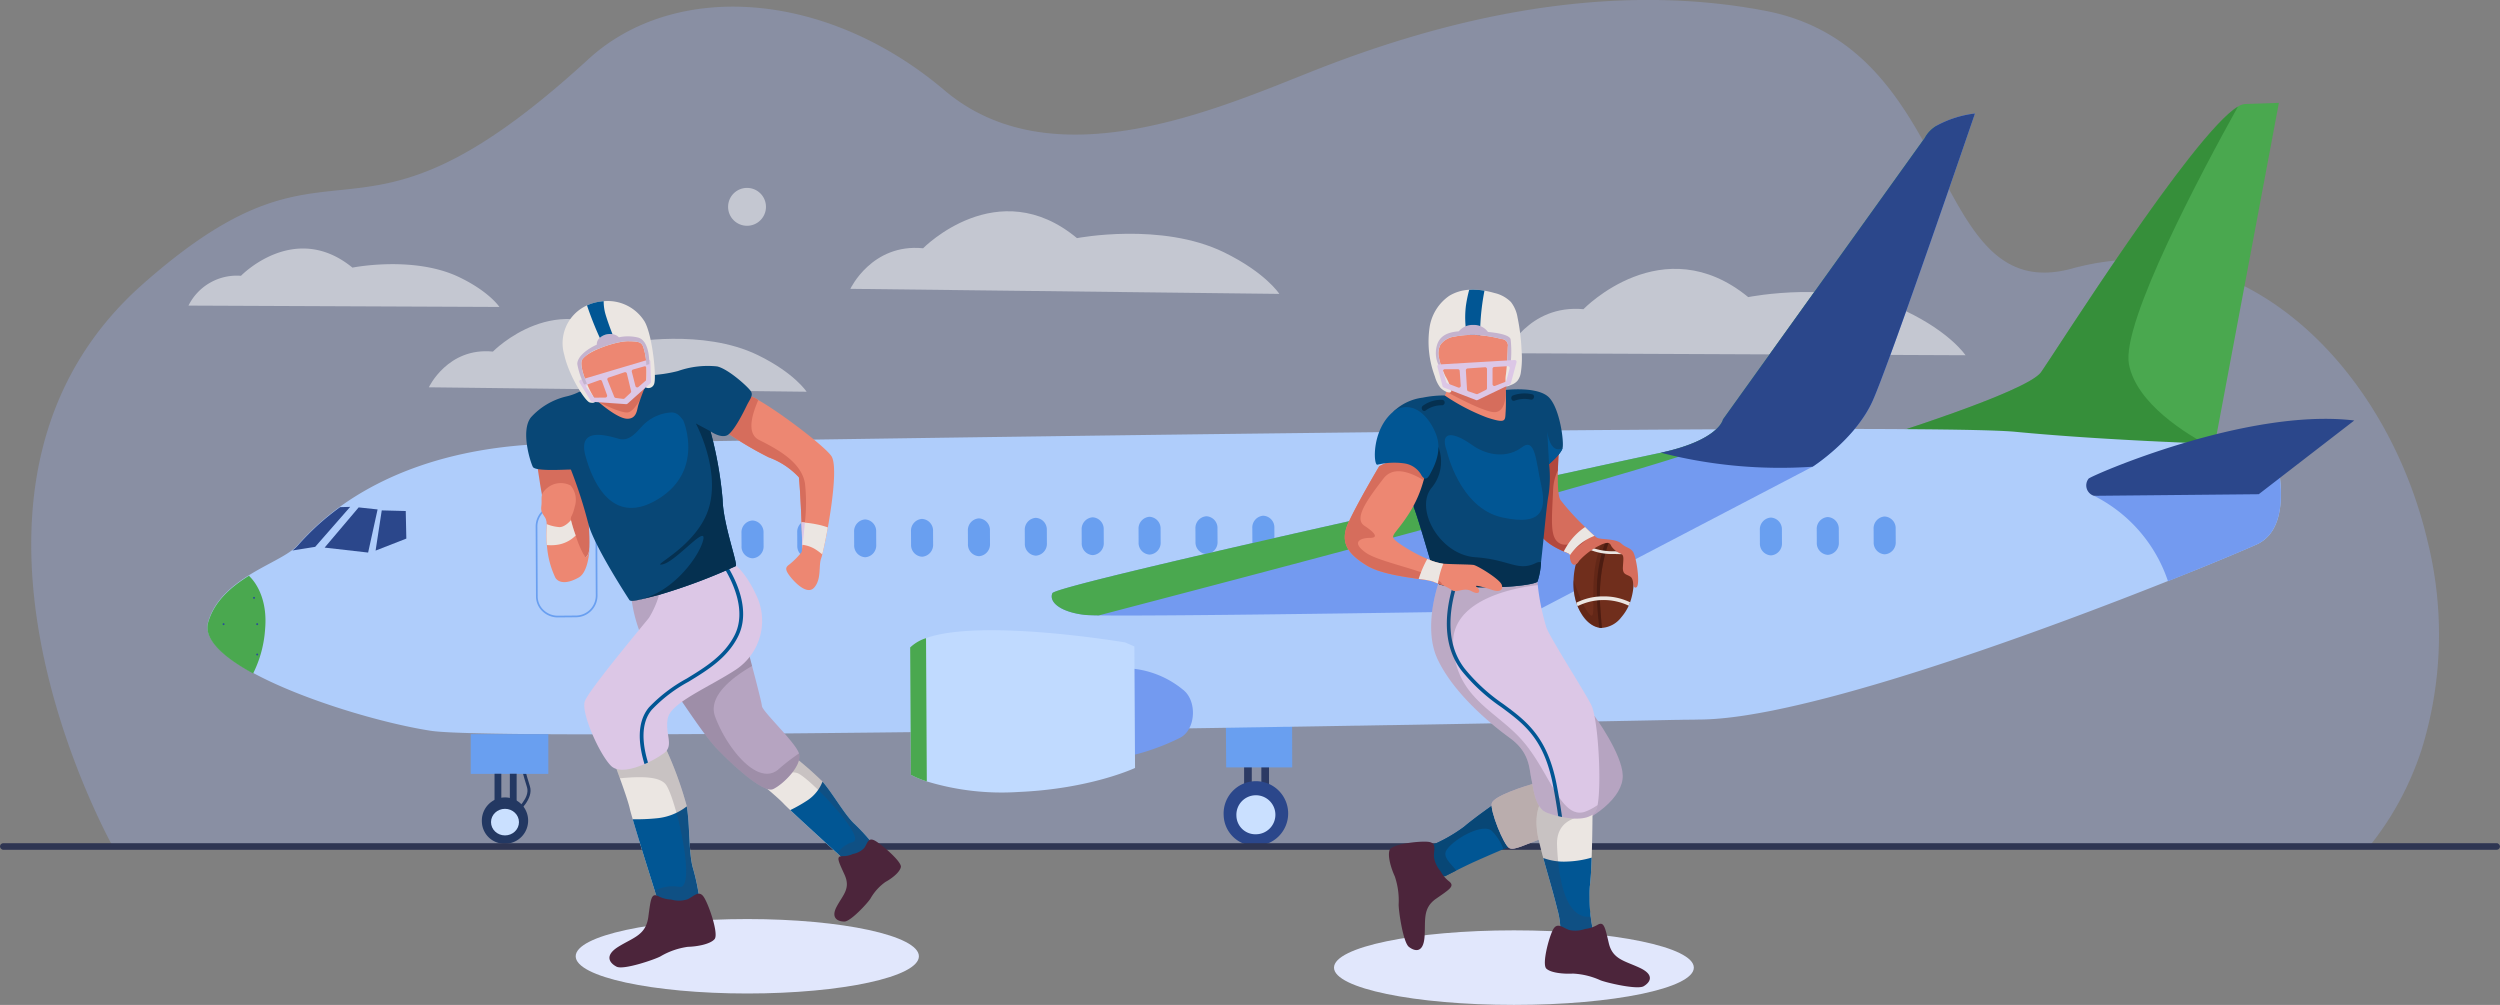 <svg xmlns="http://www.w3.org/2000/svg" width="341.981" height="137.465" viewBox="0 0 341.981 137.465"><rect x="0" y="0" width="341.981" height="137.465" fill="#808080" stroke="none"/><defs><style>.a{fill:#9db0f4;opacity:0.3;}.b{fill:#2c3a64;}.c{fill:#233862;}.d{fill:#699ff0;}.e{fill:#4aa84f;}.f{fill:#227626;}.f,.j{opacity:0.5;}.g{fill:#afcdfb;}.h{fill:#739af0;}.i{fill:#2b478b;}.j{fill:#fff;}.k{fill:#cae0ff;}.l{fill:#2e3552;}.m{fill:#2a4e96;}.n{fill:#c0daff;}.o{fill:#e1e7fc;}.p{fill:#015694;}.q{fill:#084776;}.r{fill:#b6a4c1;}.s{fill:#baadad;}.t{fill:#4c253b;}.u{fill:#ebe6e2;}.v{fill:#433a49;opacity:0.21;}.w{fill:#dcc7e6;}.x{fill:#702e1c;}.y,.z{fill:#4c1c11;}.y{opacity:0.35;}.aa{fill:#d66d5c;}.ab{fill:#b2483d;}.ac{fill:#ed8772;}.ad{fill:#053050;}.ae{fill:#c4b3ce;}</style></defs><g transform="translate(-789.019 -500.509)"><g transform="translate(677.942 35.266)"><path class="a" d="M475.629,567.9q-.648,1.96-1.484,3.857c-.111.251-.223.5-.341.751a40.781,40.781,0,0,1-5.382,8.62c-.022.029-308.316.184-308.316.184s-.093.056-.223-.184c-2.469-4.527-26.256-50.217,4.06-77.021,27.414-24.24,27.592-.167,60.943-30.76,11.731-10.761,32.45-9.536,48.715,4.243,14.747,12.494,37.085,2.646,50.344-2.608,16.092-6.376,38.807-12.7,61.959-8.257,26.757,5.129,22.248,40.66,41.965,35.246,21.447-5.89,39.758,10.522,46.931,31.464q.2.592.394,1.19.531,1.66.969,3.353.16.62.307,1.244A53.04,53.04,0,0,1,475.629,567.9Z" transform="translate(-33.332 0)"/><rect class="b" width="1.049" height="5.772" transform="translate(281.261 569.856)"/><rect class="b" width="1.049" height="5.772" transform="translate(283.621 569.856)"/><g transform="translate(181.615 569.482)"><path class="c" d="M732.2,1389.616l-.269-.324c.02-.017,2.012-1.7,1.545-3.151-.513-1.6-.93-3.322-.935-3.339l.409-.1c0,.017.418,1.727.926,3.308C734.427,1387.736,732.288,1389.54,732.2,1389.616Z" transform="translate(-731.927 -1382.704)"/></g><path class="d" d="M1596.1,1344.837h-9.034l-.039-5.489,9.058-.191Z" transform="translate(-1308.256 -774.623)"/><path class="e" d="M2425.864,589.082l-8.84,47.1-.422-.011-45.723-1.163s20.517-6.359,22.451-9.079c1.823-2.564,20.871-32.729,26.94-36.34a2.147,2.147,0,0,1,.964-.352Z" transform="translate(-2003.053 -109.768)"/><path class="f" d="M2416.6,640.106l-45.723-1.163s20.517-6.359,22.451-9.079c1.823-2.564,20.871-32.729,26.94-36.339-4.846,8.713-16.012,29.608-14.912,35.266C2406.407,634.181,2413.229,638.347,2416.6,640.106Z" transform="translate(-2003.053 -113.706)"/><path class="g" d="M642.766,996.924c-.054.06-.111.119-.169.176a4.88,4.88,0,0,1-.364.328h0v0c-.063.051-.129.1-.2.151s-.136.1-.207.144h0c-.07.045-.142.089-.217.133s-.151.085-.229.126h0c-.076.04-.157.078-.237.114h0l-.07.031h0l-.075.034s0,0,0,0v0l-.079.034h0l-.084.037h0l-.088.038h0v0l-.092.04h0v0l-.1.042-.1.044h0v0l-.106.045c-.037.016-.073.031-.11.048l-.232.1h0l-.12.051h0l-.126.053-.091.04c-.331.142-.7.3-1.105.472l-.229.1c-1.06.449-2.35.985-3.831,1.592l-.466.191-.793.324-.176.07-.249.1-.252.1-.255.1-.258.1-.261.106-.264.106-.265.107s0,0,0,0l-.268.107c-.065.026-.129.051-.193.079-.026.009-.051.019-.078.031h0l-.273.109q-.69.277-1.41.563l-.84.334-.736.29-.56.221c-.73.286-1.481.581-2.247.878l-.465.182-.806.311-.739.286-.828.318c-9.2,3.53-20.382,7.57-30.8,10.725l-1.094.328-.544.161c-.363.108-.724.214-1.085.318q-1.621.473-3.206.909c-.352.1-.7.192-1.05.286l-.522.141c-.346.092-.692.183-1.035.273s-.683.177-1.023.262-.676.17-1.012.254-.668.164-1,.243l-.985.233c-.327.075-.651.149-.972.221l-.479.107q-.956.211-1.882.4c-.154.032-.306.063-.46.092-.3.06-.607.119-.907.174q-.9.169-1.761.311-.646.108-1.271.2-.418.061-.822.114-.609.081-1.195.145-.781.086-1.514.141c-.245.019-.487.034-.723.047-.119.007-.236.013-.353.018-.233.01-.462.019-.686.023l-.251.006h-.062c-.054,0-.108,0-.164,0l-.671.015-.192,0-.242,0-.381.009-.208,0-.213,0-.438.009-.457.01-.236,0-.6.012c-.094,0-.189,0-.286.006l-.622.013-.271.006-.8.016-2.417.048-.318.006-.648.013-1,.02-.413.007-.976.019-.358.007-.688.013-.754.015-.4.007-.38.007-.607.012-3.666.07c-.183,0-.368.006-.554.01l-.853.016-2.026.038-.16,0-1.806.034h-.086l-11.688.213c-.21,0-.419.006-.63.01l-2.539.045-1.614.028h-.089l-1.86.032c-.076,0-.154,0-.232,0q-1.647.027-3.331.057l-.863.015-.262,0-2.97.05-1.307.022q-.433.007-.869.015l-1.771.029-2.668.044c-.081,0-.161,0-.24,0-.368,0-.736.012-1.105.018H507.1l-3.311.053H503.7l-2.306.038-1.486.023-.925.016-3.873.06h-.034l-6.479.1-.891.013h-.063l-2.857.042-.883.012-2.461.037-5.008.069-3.162.044q-.994.011-1.985.026l-4.719.062-.224,0-2.949.037-4.179.05-1.667.021-.506.006-3.345.038-.49.006-2.274.024c-3.2.034-6.347.066-9.419.094l-1.108.01-.674.006-.9.007-1.783.015c-11.455.094-21.676.129-29.576.084q-1.207-.006-2.341-.016c-1.875-.016-3.6-.038-5.142-.066-4.382-.076-7.374-.2-8.574-.386-6.481-.991-17.437-4.176-24.324-7.917-4.153-2.257-6.825-4.717-6.142-7.019.871-2.93,3.184-4.87,5.606-6.367,2.1-1.3,4.28-2.266,5.672-3.259.081-.059.16-.114.234-.173a5.009,5.009,0,0,0,.666-.6c.031-.035.062-.066.1-.108a36.688,36.688,0,0,1,2.653-2.7,35.222,35.222,0,0,1,3.091-2.511l.019-.013c5.342-3.855,14.474-8.269,29-8.611,0,0,28.439-.473,63.933-.959h0l10.8-.147h0l3.671-.048h0l5.556-.072h0q4.653-.06,9.357-.117.941-.011,1.885-.023,1.88-.022,3.763-.045l7.539-.088,3.754-.042c17.386-.194,34.383-.35,48.887-.425h0l1.7-.009c6.325-.029,12.145-.042,17.28-.037,2.457,0,4.757.013,6.88.025,7.686.048,13.055.163,15.165.365,5.481.525,11.59.921,17.16,1.209.459.025.915.048,1.365.07l.069,0q1.036.053,2.037.1l.062,0q1.159.055,2.262.1c1.074.045,2.106.088,3.081.126l1.233.047c4.8.179,8,.251,8,.251s.026.082.073.236c0,.013.007.026.012.041l.04.136c.028.1.06.217.1.349.045.174.1.377.151.6,0,0,0,0,0,0q.02.083.039.172h0c.044.188.089.39.135.605.032.151.063.308.094.469.016.089.034.179.05.271s.037.2.053.3c.025.147.048.3.072.449.009.062.018.123.026.186.015.108.029.218.044.328.007.057.015.114.021.171.013.111.026.223.038.336.006.057.012.114.018.173.01.114.021.23.029.346C644.61,992.338,644.371,995.158,642.766,996.924Z" transform="translate(-221.389 -458.371)"/><path class="h" d="M2654.474,1028.075c-1.491.678-5.963,2.572-12.112,5.017a20.236,20.236,0,0,0-10.119-11.681l24.926-5.228C2657.888,1019.265,2658.9,1026.066,2654.474,1028.075Z" transform="translate(-2234.722 -488.344)"/><g transform="translate(187.293 535.79)"><path class="d" d="M1620.381,1091.338h0a1.6,1.6,0,0,1-1.517-1.677l-.009-1.791a1.621,1.621,0,0,1,1.5-1.705h0a1.6,1.6,0,0,1,1.517,1.677l.009,1.79A1.621,1.621,0,0,1,1620.381,1091.338Z" transform="translate(-1523.764 -1086.166)"/><path class="d" d="M1551.891,1091.978h0a1.6,1.6,0,0,1-1.517-1.677l-.009-1.791a1.62,1.62,0,0,1,1.5-1.705h0a1.6,1.6,0,0,1,1.517,1.677l.009,1.791A1.621,1.621,0,0,1,1551.891,1091.978Z" transform="translate(-1463.056 -1086.732)"/><path class="d" d="M1483.4,1092.615h0a1.6,1.6,0,0,1-1.517-1.677l-.009-1.791a1.621,1.621,0,0,1,1.5-1.705h0a1.6,1.6,0,0,1,1.517,1.677l.009,1.791A1.621,1.621,0,0,1,1483.4,1092.615Z" transform="translate(-1402.347 -1087.297)"/><path class="d" d="M1414.911,1093.254h0a1.6,1.6,0,0,1-1.517-1.677l-.009-1.791a1.621,1.621,0,0,1,1.5-1.705h0a1.6,1.6,0,0,1,1.517,1.677l.009,1.791A1.62,1.62,0,0,1,1414.911,1093.254Z" transform="translate(-1341.639 -1087.864)"/><path class="d" d="M1346.421,1093.892h0a1.6,1.6,0,0,1-1.517-1.677l-.009-1.791a1.621,1.621,0,0,1,1.5-1.705h0a1.6,1.6,0,0,1,1.517,1.677l.009,1.791A1.621,1.621,0,0,1,1346.421,1093.892Z" transform="translate(-1280.93 -1088.429)"/><path class="d" d="M1277.93,1094.531h0a1.6,1.6,0,0,1-1.517-1.677l-.009-1.791a1.621,1.621,0,0,1,1.5-1.705h0a1.6,1.6,0,0,1,1.517,1.677l.009,1.791A1.621,1.621,0,0,1,1277.93,1094.531Z" transform="translate(-1220.221 -1088.995)"/><path class="d" d="M1209.44,1095.169h0a1.6,1.6,0,0,1-1.517-1.677l-.009-1.791a1.62,1.62,0,0,1,1.5-1.705h0a1.6,1.6,0,0,1,1.517,1.677l.009,1.791A1.621,1.621,0,0,1,1209.44,1095.169Z" transform="translate(-1159.512 -1089.561)"/><path class="d" d="M1140.949,1095.808h0a1.6,1.6,0,0,1-1.517-1.677l-.009-1.791a1.621,1.621,0,0,1,1.5-1.705h0a1.6,1.6,0,0,1,1.517,1.677l.009,1.791A1.621,1.621,0,0,1,1140.949,1095.808Z" transform="translate(-1098.803 -1090.128)"/><path class="d" d="M1072.459,1096.447h0a1.6,1.6,0,0,1-1.517-1.677l-.009-1.791a1.621,1.621,0,0,1,1.5-1.705h0a1.6,1.6,0,0,1,1.517,1.677l.009,1.791A1.621,1.621,0,0,1,1072.459,1096.447Z" transform="translate(-1038.095 -1090.693)"/><path class="d" d="M1005.336,1097.073h0a1.6,1.6,0,0,1-1.517-1.677l-.009-1.791a1.621,1.621,0,0,1,1.5-1.705h0a1.6,1.6,0,0,1,1.517,1.677l.009,1.791A1.621,1.621,0,0,1,1005.336,1097.073Z" transform="translate(-978.598 -1091.248)"/><path class="d" d="M936.845,1097.711h0a1.6,1.6,0,0,1-1.517-1.677l-.009-1.791a1.62,1.62,0,0,1,1.5-1.705h0a1.6,1.6,0,0,1,1.517,1.677l.009,1.791A1.621,1.621,0,0,1,936.845,1097.711Z" transform="translate(-917.888 -1091.815)"/><path class="d" d="M868.355,1098.35h0a1.6,1.6,0,0,1-1.517-1.677l-.009-1.791a1.621,1.621,0,0,1,1.5-1.705h0a1.6,1.6,0,0,1,1.517,1.677l.009,1.791A1.621,1.621,0,0,1,868.355,1098.35Z" transform="translate(-857.18 -1092.381)"/><path class="d" d="M783.431,1098.35h0a1.6,1.6,0,0,1-1.517-1.677l-.009-1.791a1.621,1.621,0,0,1,1.5-1.705h0a1.6,1.6,0,0,1,1.517,1.677l.009,1.791A1.621,1.621,0,0,1,783.431,1098.35Z" transform="translate(-781.905 -1092.381)"/></g><g transform="translate(351.81 535.898)"><path class="d" d="M2368.427,1092.289h0a1.6,1.6,0,0,1-1.517-1.677l-.009-1.791a1.621,1.621,0,0,1,1.5-1.705h0a1.6,1.6,0,0,1,1.517,1.677l.009,1.791A1.62,1.62,0,0,1,2368.427,1092.289Z" transform="translate(-2351.338 -1087.117)"/><path class="d" d="M2299.937,1092.928h0a1.6,1.6,0,0,1-1.517-1.677l-.009-1.79a1.621,1.621,0,0,1,1.5-1.705h0a1.6,1.6,0,0,1,1.517,1.677l.009,1.791A1.621,1.621,0,0,1,2299.937,1092.928Z" transform="translate(-2290.629 -1087.683)"/><path class="d" d="M2231.447,1093.567h0a1.6,1.6,0,0,1-1.517-1.677l-.009-1.791a1.621,1.621,0,0,1,1.5-1.705h0a1.6,1.6,0,0,1,1.517,1.677l.009,1.791A1.62,1.62,0,0,1,2231.447,1093.567Z" transform="translate(-2229.921 -1088.249)"/></g><g transform="translate(184.351 534.279)"><path class="d" d="M759.048,1088.291a3.024,3.024,0,0,1-2.14-.87,2.806,2.806,0,0,1-.851-1.993l-.046-9.623a2.967,2.967,0,0,1,2.99-2.916l2.406-.022a3.012,3.012,0,0,1,2.169.87,2.805,2.805,0,0,1,.851,1.993l.046,9.623a2.967,2.967,0,0,1-2.99,2.916l-2.406.022Zm2.389-15.188h-.027l-2.406.022a2.731,2.731,0,0,0-2.757,2.679l.046,9.623a2.57,2.57,0,0,0,.78,1.826,2.794,2.794,0,0,0,2,.8l2.406-.022a2.731,2.731,0,0,0,2.757-2.679l-.046-9.624a2.57,2.57,0,0,0-.78-1.826A2.79,2.79,0,0,0,761.437,1073.1Z" transform="translate(-756.012 -1072.867)"/></g><path class="i" d="M471.007,1075.508l-4.786,5.468-3.121.5a5.086,5.086,0,0,0,.665-.6c.032-.035.062-.067.1-.108a36.841,36.841,0,0,1,2.653-2.7,35.445,35.445,0,0,1,3.093-2.51l.018-.013Z" transform="translate(-312.028 -540.929)"/><path class="i" d="M506.6,1076.132l-4.658,5.5,5.952.679,1.294-5.9Z" transform="translate(-346.46 -541.481)"/><path class="i" d="M564.139,1079.75l-.841,5.5,4.205-1.644-.081-3.771Z" transform="translate(-400.842 -544.689)"/><rect class="d" width="10.614" height="5.432" transform="translate(175.469 565.671)"/><rect class="c" width="0.93" height="5.146" transform="translate(178.725 571.086)"/><path class="j" d="M1924.074,800.482s3.094-6.711,10.617-6.024c0,0,10.832-11.227,22.542-1.654,0,0,12.354-2.486,21.55,1.912,6.131,2.932,8.172,6.04,8.172,6.04Z" transform="translate(-1607.013 -286.919)"/><rect class="c" width="0.93" height="5.146" transform="translate(180.819 571.086)"/><path class="c" d="M691.245,1431.106a3.167,3.167,0,1,1,3.163,3.01A3.09,3.09,0,0,1,691.245,1431.106Z" transform="translate(-514.252 -853.457)"/><ellipse class="k" cx="1.912" cy="1.819" rx="1.912" ry="1.819" transform="translate(178.244 575.884)"/><g transform="translate(278.466 572.629)"><path class="i" d="M1584.374,1414.557a4.415,4.415,0,1,1,4.407,4.152A4.285,4.285,0,0,1,1584.374,1414.557Z" transform="translate(-1584.374 -1410.406)"/><path class="k" d="M1599.723,1428.024a2.668,2.668,0,1,1,2.664,2.509A2.59,2.59,0,0,1,1599.723,1428.024Z" transform="translate(-1597.979 -1423.798)"/></g><path class="h" d="M1448.98,1279.274c2.181-1.1,2.4-5.106.36-6.619a12.9,12.9,0,0,0-7.672-2.9c-5.976.138-2.41,11.99-.417,12.051C1442.424,1281.844,1446.076,1280.744,1448.98,1279.274Z" transform="translate(-1176.487 -713.105)"/><path class="i" d="M2623.213,977.694c.208-.345,21.6-9.74,36.338-7.956l-13.065,10.086-22.536.219A1.489,1.489,0,0,1,2623.213,977.694Z" transform="translate(-2226.43 -446.976)"/><g transform="translate(254.944 480.767)"><path class="h" d="M1503.632,601.875s-11.656,34.09-14,39.319-8.189,8.985-8.189,8.985l-.035.017-37.651,19.667s-49.232.823-59.978.67h0c-.974-.015-1.633-.039-1.908-.069-3.3-.379-4.953-1.733-4.444-2.971s74.771-17.44,83-19.164c.078-.017.156-.034.235-.049,8-1.73,8.494-4.557,8.494-4.557l27.594-38.492a4.268,4.268,0,0,1,1.651-1.7A14.593,14.593,0,0,1,1503.632,601.875Z" transform="translate(-1377.339 -601.875)"/><path class="e" d="M1498.4,616.479c-7.371,10.922-27.769,41.051-29.778,43.161-2.16,2.271-68.535,19.561-84.84,23.838h0c-.974-.015-1.633-.039-1.908-.069-3.3-.379-4.953-1.733-4.444-2.971s74.771-17.44,83-19.164,8.728-4.606,8.728-4.606l27.594-38.492A4.268,4.268,0,0,1,1498.4,616.479Z" transform="translate(-1377.339 -614.82)"/><path class="i" d="M2153.7,601.875s-11.656,34.09-14,39.319-8.189,8.985-8.189,8.985l-.035.017a65.463,65.463,0,0,1-20.749-1.917c8-1.73,8.493-4.557,8.493-4.557l27.594-38.492a4.267,4.267,0,0,1,1.651-1.7A14.594,14.594,0,0,1,2153.7,601.875Z" transform="translate(-2027.405 -601.875)"/></g><path class="j" d="M338.01,772.261a7.379,7.379,0,0,1,7.182-4.075s7.327-7.594,15.248-1.119c0,0,8.357-1.681,14.577,1.293,4.147,1.983,5.528,4.086,5.528,4.086Z" transform="translate(-201.151 -265.215)"/><circle class="j" cx="2.591" cy="2.591" r="2.591" transform="translate(210.674 490.946)"/><path class="j" d="M1134.918,730.205s2.934-6.241,9.95-5.548c0,0,10.186-10.4,21.049-1.387,0,0,11.547-2.234,20.1,1.934,5.7,2.779,7.584,5.694,7.584,5.694Z" transform="translate(-907.517 -225.452)"/><path class="j" d="M627.417,858.646s2.584-5.5,8.761-4.885c0,0,8.969-9.159,18.533-1.221,0,0,10.167-1.967,17.7,1.7,5.02,2.447,6.678,5.013,6.678,5.013Z" transform="translate(-457.676 -340.424)"/><path class="e" d="M368.732,1165.583a15.931,15.931,0,0,1-1.64,6.079c-4.153-2.258-6.825-4.717-6.142-7.019.871-2.93,3.184-4.87,5.606-6.367l.051.123S369.172,1160.6,368.732,1165.583Z" transform="translate(-221.389 -614.294)"/><rect class="l" width="341.981" height="0.907" rx="0.454" transform="translate(111.076 580.582)"/><circle class="m" cx="0.135" cy="0.135" r="0.135" transform="translate(145.692 546.891)"/><path class="m" d="M419.56,1215.667a.135.135,0,1,1,.135.135A.135.135,0,0,1,419.56,1215.667Z" transform="translate(-273.435 -665.044)"/><path class="m" d="M419.56,1252.213a.135.135,0,1,1,.135.135A.135.135,0,0,1,419.56,1252.213Z" transform="translate(-273.435 -697.437)"/><path class="m" d="M379.086,1215.667a.135.135,0,1,1,.135.135A.135.135,0,0,1,379.086,1215.667Z" transform="translate(-237.56 -665.044)"/><path class="n" d="M1237.62,1226.219l.091,16.624s-6.081,2.87-15.979,3.287a35.165,35.165,0,0,1-12.5-1.446,12.978,12.978,0,0,1-2.178-.9l-.1-17.427a5.686,5.686,0,0,1,2.166-1.272c7.594-2.742,27.229.586,27.229.586Z" transform="translate(-971.369 -672.549)"/><path class="e" d="M1209.12,1233.535l.107,19.6a12.978,12.978,0,0,1-2.178-.9l-.1-17.427A5.689,5.689,0,0,1,1209.12,1233.535Z" transform="translate(-971.369 -681.001)"/></g><g transform="translate(763.735 445.854)"><path class="o" d="M24.611,0C38.2,0,49.223,2.284,49.223,5.1S38.2,10.2,24.611,10.2,0,7.917,0,5.1,11.019,0,24.611,0Z" transform="translate(207.765 181.919)"/><g transform="translate(209.236 94.278)"><path class="p" d="M247.143,251.927l-.99.422c-1.277.548-3.443,1.483-4.408,1.935-.623.292-1.387.664-2.046,1-.839.417-1.508.764-1.508.764s-.88.216-1.538-1.573a6.4,6.4,0,0,1-.568-2.544,21.485,21.485,0,0,0,4.655-2.608c1.628-1.382,4.363-3.267,4.363-3.267Z" transform="translate(-224.449 -175.821)"/><path class="q" d="M247.143,251.927l-.99.422a7.058,7.058,0,0,0-1.619-2.528c-1.307-1.005-5.072,1.091-6.122,2.6-.669.96.487,1.819,1.286,2.86-.839.417-1.508.764-1.508.764s-.88.216-1.538-1.573a6.4,6.4,0,0,1-.568-2.544,21.485,21.485,0,0,0,4.655-2.608c1.628-1.382,4.363-3.267,4.363-3.267Z" transform="translate(-224.449 -175.821)"/><path class="r" d="M268.419,220.266s3.81,5.209,3.873,8.162-3.789,6-8.711,7.745-6.053,2.559-6.807,2.182-2.7-5.215-2.388-6.158,4.144-2.247,6.409-2.842S268.419,220.266,268.419,220.266Z" transform="translate(-234.265 -161.967)"/><path class="s" d="M265.077,240.159c-.482.206-.985.4-1.5.583-4.921,1.745-6.052,2.559-6.805,2.182s-2.7-5.213-2.388-6.158,4.142-2.247,6.409-2.84c1.2-.317,3.267-2.845,4.951-5.157C264.911,232.413,264.218,237.113,265.077,240.159Z" transform="translate(-234.266 -166.536)"/><path class="t" d="M231.086,261.532a3.938,3.938,0,0,1-.928-1.978c-.031-.977.441-1.949-.8-2.076s-4.939.313-5.256,1.1.177,2.5.7,3.623a10.274,10.274,0,0,1,.528,3.837c-.011.867.606,5.186,1.4,5.81s1.985.9,2.144-1.385-.3-3.9,1.594-5.213,2.565-1.718,1.758-2.365A4.235,4.235,0,0,1,231.086,261.532Z" transform="translate(-217.958 -181.948)"/><path class="u" d="M275.554,264.312c0,.141-5.072,2.136-5.072,2.136a10.567,10.567,0,0,0,0-5.861c-.653-2.644-1.307-4.735-1.925-7.022-.216-.795-.422-1.614-.628-2.488-.794-3.393.251-5.027.251-5.027H275.3s0,.653-.01,1.659c-.01,1.488-.04,3.75-.116,5.8-.05,1.589-.136,3.051-.251,3.936a16.38,16.38,0,0,0,.116,4.147A23.631,23.631,0,0,0,275.554,264.312Z" transform="translate(-241.4 -175.821)"/><path class="p" d="M276.629,272.973c0,.141-5.072,2.136-5.072,2.136a10.567,10.567,0,0,0,0-5.861c-.653-2.644-1.307-4.735-1.925-7.022a8.088,8.088,0,0,0,3.227.487,13.41,13.41,0,0,0,3.393-.543c-.05,1.589-.136,3.051-.251,3.936A22.026,22.026,0,0,0,276.629,272.973Z" transform="translate(-242.475 -184.481)"/><path class="v" d="M275.554,264.312c0,.141-5.072,2.136-5.072,2.136a10.567,10.567,0,0,0,0-5.861c-.653-2.644-1.307-4.735-1.925-7.022-.216-.795-.422-1.614-.628-2.488-.794-3.393.251-5.027.251-5.027H275.3s0,.653-.01,1.659c-2.427.081-4.981.869-4.85,4.122.226,5.509,1.463,10.108,4.6,9.761A23.631,23.631,0,0,0,275.554,264.312Z" transform="translate(-241.4 -175.821)"/><path class="w" d="M259.253,210.5c-.03.161-.065.307-.1.427-.5,1.624-2.84,1.594-4.76,1.211q-.271-.053-.528-.121a11.736,11.736,0,0,1-1.538-.467c-1.634-.623-1.82-3.2-2.136-4.644s-.186-3.584-2.95-5.594-7.67-6.1-9.867-10.741.377-11.189.377-11.189h13.194s.045.407.125,1.035a31.43,31.43,0,0,0,1.2,5.856c.754,1.8,5.087,8.5,6.107,10.515C259.338,198.689,259.816,207.591,259.253,210.5Z" transform="translate(-224.667 -140)"/><path class="p" d="M256.884,212.135q-.271-.053-.528-.121c-.176-1.246-.407-2.633-.7-4.172-1.222-6.4-3.941-8.409-7.087-10.736a25.188,25.188,0,0,1-5.383-4.936c-3.136-4.017-2.076-9.38-.864-12.792h.528c-1.2,3.292-2.317,8.575.729,12.48a24.778,24.778,0,0,0,5.288,4.841c3.1,2.292,6.027,4.453,7.288,11.053C256.467,209.376,256.7,210.833,256.884,212.135Z" transform="translate(-227.159 -140)"/><path class="t" d="M275.6,282.434a3.942,3.942,0,0,1-2.18.14c-.92-.329-1.652-1.123-2.226-.012s-1.515,4.711-.895,5.3,2.387.748,3.626.678a10.276,10.276,0,0,1,3.764.912c.8.327,5.049,1.333,5.921.818s1.561-1.52-.5-2.5-3.741-1.145-4.269-3.39-.661-3.016-1.558-2.5A4.236,4.236,0,0,1,275.6,282.434Z" transform="translate(-242.722 -194.984)"/><path class="v" d="M259.253,210.5c-.03.161-.065.307-.1.427-.5,1.624-2.84,1.594-4.76,1.211q-.271-.053-.528-.121a11.736,11.736,0,0,1-1.538-.467c-1.634-.623-1.82-3.2-2.136-4.644s-.186-3.584-2.95-5.594-7.67-6.1-9.867-10.741.377-11.189.377-11.189h13.194s.045.407.125,1.035c-2.216.236-11.923,1.634-11.576,8.2.392,7.414,6.067,9,9.691,13.32s5.162,10.762,8.494,9.424A7.593,7.593,0,0,0,259.253,210.5Z" transform="translate(-224.667 -140)"/><g transform="translate(31.288 34.478)"><path class="x" d="M286.306,177.081c-.06.156-.125.311-.191.462a6.557,6.557,0,0,1-1.006,1.573,3.671,3.671,0,0,1-2.659,1.463c-.975,0-1.98-.593-2.87-2.051a6.31,6.31,0,0,1-.462-.92c-.06-.155-.121-.317-.171-.472a9,9,0,0,1-.377-3.121,10.2,10.2,0,0,1,.3-2.116,7.108,7.108,0,0,1,1.659-2.136,3.268,3.268,0,0,1,.331-.251,3.852,3.852,0,0,1,1.448-.658c.055-.01.105-.02.161-.025a2.74,2.74,0,0,1,.93,0,3.587,3.587,0,0,1,2.161,1.286,3.54,3.54,0,0,1,.286.372,5.027,5.027,0,0,1,.859,2.222A9.242,9.242,0,0,1,286.306,177.081Z" transform="translate(-278.56 -168.788)"/><path class="y" d="M282.219,177.689c.07,1.131.151,2.086.231,2.89a2.094,2.094,0,0,1-.352-.03,3.752,3.752,0,0,1-2.519-2.021,8.037,8.037,0,0,1-1.01-4.514c.895,2.674,1.659,4.217,2.307,4.805.88.8-.126-3.936.925-8a12.908,12.908,0,0,1,.663-2,3.016,3.016,0,0,1,.473-.04,2.683,2.683,0,0,1,.457.04A22.67,22.67,0,0,0,282.219,177.689Z" transform="translate(-278.559 -168.787)"/><path class="z" d="M285.932,177.689c.07,1.131.151,2.086.231,2.89a2.094,2.094,0,0,1-.352-.03,38,38,0,0,1-.342-5.036,18.955,18.955,0,0,1,1.181-6.725,2.684,2.684,0,0,1,.457.04A22.67,22.67,0,0,0,285.932,177.689Z" transform="translate(-282.271 -168.787)"/><path class="u" d="M283.133,184.95a8.091,8.091,0,0,0-3.735.869c.05.156.111.317.171.472a7.992,7.992,0,0,1,7-.065c.065-.151.13-.306.191-.462A8.134,8.134,0,0,0,283.133,184.95Z" transform="translate(-279.01 -177.471)"/><path class="u" d="M288.127,171.326c-.136.005-.276.005-.422.005-.412,0-.85-.01-1.322-.025a7.857,7.857,0,0,1-3.574-.7,3.262,3.262,0,0,1,.331-.251,8.175,8.175,0,0,0,3.252.578c.518.02,1,.025,1.448.025A3.544,3.544,0,0,1,288.127,171.326Z" transform="translate(-280.842 -169.627)"/></g><path class="aa" d="M280.894,160.031c-.583.271-.251-1.066-.794-1.443s-1.091-.251-1.046-1.3.206-1.633-.251-1.84a2.9,2.9,0,0,1-1.3-1.005c-.206-.422-.332-.674-1.211-.337a9.411,9.411,0,0,0-3.227,2.3c-.377.674-.92.754-1.171,0a2.064,2.064,0,0,1-.08-.774.208.208,0,0,0-.081-.141,1.138,1.138,0,0,0-.3-.171c-.111-.05-.272-.116-.472-.2-1-.427-2.9-1.342-3.634-2.986-.879-1.965-.628-10.636,2.936-11.264.06-.01-.055,1.493-.1,3.147-.045,1.669-.01,3.489.347,4.056a32.314,32.314,0,0,0,3.373,3.7c.518.513.98.945,1.292,1.211a2.689,2.689,0,0,0,.362.276c.5.251,2.513.086,3.267.754s1.086.5,1.589,1.091S281.482,159.759,280.894,160.031Z" transform="translate(-241.005 -119.31)"/><path class="ab" d="M274.017,153.516c-.618.689-1.749,1.282-2.287,1.975a1.138,1.138,0,0,0-.3-.171c-.669-.3-3.227-1.217-4.107-3.187s-.628-10.636,2.936-11.264c.06-.01-.055,1.493-.1,3.147a7.027,7.027,0,0,0-.658,2.885c-.211,4.353-.422,6.489,1.005,7.163S274.847,152.6,274.017,153.516Z" transform="translate(-241.005 -119.31)"/><path class="ac" d="M245.492,120.421c-1.875-.061-7.469-5.263-6.544-6.479a1.052,1.052,0,0,0,.211-.538,2.079,2.079,0,0,0-.091-.915,8.365,8.365,0,0,0-1.337-2.418c-1.3-8.61,9.173-6.137,10.113-4.549.8,1.367-.186,6.022-.483,7.323v.005c-.04.181-.07.292-.075.327a.016.016,0,0,0-.005.01,26.165,26.165,0,0,1,1.046,3.312A2.858,2.858,0,0,1,245.492,120.421Z" transform="translate(-225.276 -99.465)"/><path class="q" d="M248.489,131.792v.005c-.211.794-1.844,2.176-1.844,2.176a.224.224,0,0,0,.005.04,15.987,15.987,0,0,1-.086,4.232c-.256,1.2-.653,6.047-1.02,9.153a9.892,9.892,0,0,1-.488,2.659c-.462.417-4.443.965-9.47.714s-3.9-.045-4.6-1.845-2.513-8.836-3.478-10.555a14.439,14.439,0,0,1-.9-3.353c-.673-3.489-1.236-8.249-1.236-8.249a7.061,7.061,0,0,1,3.981-1.885,14.679,14.679,0,0,1,3.016-.3,27.639,27.639,0,0,0,5.78,3.016c2.679.88,2.468.422,2.553-.795s0-2.975,0-2.975,4.524-.543,5.991,1.091S248.7,130.983,248.489,131.792Z" transform="translate(-218.694 -110.112)"/><path class="ad" d="M246.98,156.6a9.892,9.892,0,0,1-.488,2.659c-.462.417-4.443.965-9.47.714s-3.9-.045-4.6-1.845-2.513-8.836-3.478-10.555a14.441,14.441,0,0,1-.9-3.353,8.42,8.42,0,0,1,4.906-3.348,5.633,5.633,0,0,1-1,5.62c-2.252,2.92,1.217,9.088,6.017,9.419s5.836,2.051,8.4.749A1.013,1.013,0,0,1,246.98,156.6Z" transform="translate(-220.129 -119.311)"/><path class="aa" d="M248.967,123.115a.016.016,0,0,0-.005.01s.252,3.312-1.789,3.016c-1.267-.181-4.2-1.623-6.333-2.8a2.079,2.079,0,0,0-.091-.915A15.29,15.29,0,0,0,244.73,124a10.2,10.2,0,0,0,3.76-1.2c.417-.242.538-.161.553-.02v.005A.907.907,0,0,1,248.967,123.115Z" transform="translate(-226.957 -109.401)"/><path class="ac" d="M231.145,162.187c-.91-.3-2.725-.855-2.136-.4s.4,1.186-.708.568-2.031.347-2.75-.181a5.97,5.97,0,0,0-1.236-.643c-.206-.081-.412-.156-.618-.236-.251-.09-.5-.186-.729-.281a12.5,12.5,0,0,0-1.91-.337c-2.1-.3-5.318-.754-7.067-1.819-2.528-1.543-3.8-3.111-2.568-5.83s4.237-7.771,4.237-7.771,4.85-2.694,6.353.538a10.291,10.291,0,0,1-.277,1.367,16.322,16.322,0,0,1-2.055,4.639c-2.036,3.162-2.82,2.855-1.378,3.946a21.1,21.1,0,0,0,3.936,2.186,8.084,8.084,0,0,0,2.116.649c.025,0,.05.005.075.005,1.322.09,3.644.09,4.141.171.513.081,3.619,1.955,3.855,2.734S232.054,162.484,231.145,162.187Z" transform="translate(-210.944 -121.1)"/><path class="aa" d="M224.314,161.529c-.458-.181-.93-.342-1.347-.518-.83-.347-6.444-.613-8.978-2.156s-3.8-3.111-2.568-5.83,4.237-7.771,4.237-7.771,4.85-2.694,6.353.538a10.291,10.291,0,0,1-.277,1.367c-1.553-.92-4.051-2.1-5.5-.216-2.177,2.835-4.107,5.464-2.6,6.454s1.93,1.658.754,1.658-2.679.5-.583,2.011S223.927,159.794,224.314,161.529Z" transform="translate(-210.944 -121.1)"/><path class="p" d="M227.385,138.179c-.377.714-.714.794-1.131.211a3.185,3.185,0,0,0-2.307-1.679,9.8,9.8,0,0,0-3.77.171c-.543.04-.794-4.82,2.222-7.289q.158-.128.317-.241c3.041-1.453,5.092,1.975,5.63,3.755C229.019,135.328,227.762,137.465,227.385,138.179Z" transform="translate(-215.725 -112.934)"/><path class="p" d="M272.9,138.511v.005c-.211.794-1.844,2.176-1.844,2.176l-.251-4.438S271.158,139.4,272.9,138.511Z" transform="translate(-243.106 -116.83)"/><path class="u" d="M248.313,105.584a2.413,2.413,0,0,1-.472,1.166,2.089,2.089,0,0,1-.819.543c-.07.03-.628.272-.684.221a3.716,3.716,0,0,1-.065-1.664q.083-.739.136-1.478c.061-.764.1-1.528.116-2.3a.866.866,0,0,0-.849-1.04,17.174,17.174,0,0,0-2.905-.513,12.527,12.527,0,0,0-1.844-.035,10.691,10.691,0,0,0-1.649.206,2.841,2.841,0,0,0-1.97,1.126,2.58,2.58,0,0,0-.2,1.749,7.481,7.481,0,0,0,.367,1.3c.146.412.316.814.492,1.211a8.69,8.69,0,0,1,.814,1.789.635.635,0,0,1-.005.342c-.176.447-1.221-.211-1.488-.533a4.4,4.4,0,0,1-.729-1.5,13.517,13.517,0,0,1-.719-6.831,6.41,6.41,0,0,1,2.7-4.237,5.853,5.853,0,0,1,2.7-.814,8.842,8.842,0,0,1,2.086.126,12.335,12.335,0,0,1,1.372.317,4.621,4.621,0,0,1,2.257,1.236,4.68,4.68,0,0,1,.905,2.116,27.5,27.5,0,0,1,.543,4.393A13.064,13.064,0,0,1,248.313,105.584Z" transform="translate(-224.222 -94.278)"/><path class="p" d="M240.792,139.494s1.744,7.774,7.568,9.056,6.016-1.382,5.317-4.528-.769-6.493-2.619-5.071-4.564,1.3-6.851-.337S239.7,136.453,240.792,139.494Z" transform="translate(-226.827 -117.392)"/><path class="p" d="M248.613,100.523a12.527,12.527,0,0,0-1.844-.035,13.007,13.007,0,0,1-.131-3.991,17.945,17.945,0,0,1,.453-2.2,8.842,8.842,0,0,1,2.086.126,32.74,32.74,0,0,0-.573,4.845C248.6,99.769,248.6,100.181,248.613,100.523Z" transform="translate(-230.066 -94.278)"/><path class="ae" d="M248.1,106.675c-.141-.573-1.589-.865-3.1-1.011a2.372,2.372,0,0,0-2.02-.955,2.43,2.43,0,0,0-1.966.869c-1.312.106-2.483.483-2.94,1.745a3.8,3.8,0,0,0,.327,3.166l.256-.015a7.481,7.481,0,0,1-.367-1.3,2.58,2.58,0,0,1,.2-1.749,2.841,2.841,0,0,1,1.97-1.126,2.986,2.986,0,0,1,.3-.05,12.994,12.994,0,0,1,4.453.04c.553.091,1.105.211,1.649.352a.866.866,0,0,1,.849,1.04c-.02.769-.055,1.533-.116,2.3l.508-.03A14.815,14.815,0,0,0,248.1,106.675Z" transform="translate(-225.41 -99.882)"/><path class="w" d="M238.334,116l.7,2.665a.251.251,0,0,0,.152.17l4.429,1.724a.253.253,0,0,0,.2-.008l4.427-2.12a.251.251,0,0,0,.134-.161l.778-2.879a.251.251,0,0,0-.257-.317l-10.338.61A.252.252,0,0,0,238.334,116Zm1.218,2.109-.443-1.458a.251.251,0,0,1,.24-.324h1.779a.251.251,0,0,1,.251.234l.142,2.026a.251.251,0,0,1-.341.252l-1.477-.568A.252.252,0,0,1,239.552,118.106Zm5.425,1.051-1.132.558a.25.25,0,0,1-.194.012l-1.1-.383a.251.251,0,0,1-.168-.222l-.161-2.631a.251.251,0,0,1,.233-.266l2.388-.169a.251.251,0,0,1,.269.251v2.625A.251.251,0,0,1,244.977,119.157Zm2.631-1.093-1.394.544a.252.252,0,0,1-.343-.234v-2.1a.251.251,0,0,1,.237-.251l1.847-.107a.251.251,0,0,1,.257.317l-.453,1.662A.253.253,0,0,1,247.608,118.064Z" transform="translate(-225.655 -105.45)"/><path class="ad" d="M234.235,128.3a3.588,3.588,0,0,1,2.223-.708.377.377,0,0,0,0-.754,4.27,4.27,0,0,0-2.6.812c-.389.282-.013.936.38.651Z" transform="translate(-223.165 -111.773)"/><path class="ad" d="M260.633,125.946a3.947,3.947,0,0,1,2.187-.149c.473.1.676-.624.2-.727a4.7,4.7,0,0,0-2.589.149c-.455.16-.259.888.2.727Z" transform="translate(-237.394 -110.76)"/><path class="u" d="M236.171,174.524a11.023,11.023,0,0,0-.734,2.709c-.251-.09-.5-.186-.729-.281a12.492,12.492,0,0,0-1.91-.337,14.409,14.409,0,0,1,1.181-2.744,8.082,8.082,0,0,0,2.116.649C236.12,174.519,236.145,174.524,236.171,174.524Z" transform="translate(-222.685 -137.04)"/><path class="u" d="M279.889,165.653a7.039,7.039,0,0,0-3.363,2.644.208.208,0,0,0-.081-.141,1.138,1.138,0,0,0-.3-.171c-.111-.05-.272-.116-.472-.2.1-.186.216-.392.347-.608a8.547,8.547,0,0,1,2.579-2.734C279.115,164.955,279.577,165.387,279.889,165.653Z" transform="translate(-245.72 -131.975)"/></g></g><g transform="translate(520.808 441.008)"><path class="o" d="M23.474,0C36.439,0,46.949,2.28,46.949,5.092s-10.51,5.092-23.474,5.092S0,7.9,0,5.092,10.51,0,23.474,0Z" transform="translate(346.961 185.22)"/><g transform="translate(340.192 100.686)"><path class="u" d="M406.8,236.671s.747.608,1.64,1.365c1.045.882,2.294,1.959,2.79,2.492.144.158.473.474.921.9,1.556,1.469,4.557,4.213,6.453,5.939l1.707,1.548,3.292-2.658a28.337,28.337,0,0,0-2.664-2.939c-1.337-1.235-2.935-4.119-4.378-5.787a.227.227,0,0,0-.036-.043A48.311,48.311,0,0,0,411,232.85Z" transform="translate(-376.033 -171.796)"/><path class="p" d="M418.388,246.876c2.381,2.25,8.16,7.487,8.16,7.487l3.292-2.658a28.335,28.335,0,0,0-2.664-2.939c-1.337-1.235-2.935-4.119-4.378-5.787a5.432,5.432,0,0,1-2.027,2.54A20.359,20.359,0,0,1,418.388,246.876Z" transform="translate(-382.265 -177.246)"/><path class="v" d="M406.8,236.671s.747.608,1.64,1.365c1.482-.95,3.643-2.24,4.863-1.593,1.938,1.025,9.267,8.763,7.426,9.343a3.672,3.672,0,0,0-2.125,1.579l1.707,1.548,3.292-2.658a28.337,28.337,0,0,0-2.664-2.939c-1.337-1.235-2.935-4.119-4.378-5.787a.227.227,0,0,0-.036-.043A48.311,48.311,0,0,0,411,232.85Z" transform="translate(-376.033 -171.796)"/><path class="t" d="M433.985,262.1a2.851,2.851,0,0,0,1.559-.827c.447-.638.512-1.541,1.508-.96s3.6,2.855,3.495,3.555-1.216,1.577-2.1,2.054a7.015,7.015,0,0,0-2.063,2.287c-.368.587-2.708,3.149-3.582,3.139s-1.89-.463-1.02-2.076,1.92-2.451,1.056-4.346-1.194-2.525-.3-2.526A3.3,3.3,0,0,0,433.985,262.1Z" transform="translate(-389.295 -186.469)"/><path class="r" d="M371.106,184.411a20.23,20.23,0,0,0,3.036,9.318c.17.271.346.547.532.818,3.488,5.128,6.484,9.73,8.154,11.486s6.358,6.272,7.778,5.6c1.4-.657,4.034-3.277,3.533-4.873-.005-.02-.015-.04-.02-.06-.582-1.591-5-5.685-5.053-6.438-.02-.366-.678-2.93-1.345-5.465-.246-.933-.492-1.862-.708-2.679-.412-1.546-.723-2.685-.723-2.685S373.515,178.926,371.106,184.411Z" transform="translate(-356.825 -144.88)"/><path class="v" d="M377.678,203.517c.17.271.346.547.532.818,3.488,5.128,6.484,9.73,8.154,11.486s6.358,6.272,7.778,5.6c1.4-.657,4.034-3.277,3.533-4.873a28.308,28.308,0,0,0-2.875,2.233c-2.855,2.293-7.1-3.131-8.611-7.311-1.024-2.835,2.619-5.479,5.068-6.885l-.708-2.679A14.184,14.184,0,0,0,377.678,203.517Z" transform="translate(-360.361 -154.669)"/><path class="ac" d="M409.019,146.064c.045,1.189.075,2.3.075,3.061,0,.236-.005.437-.015.6v.015a1.184,1.184,0,0,1-.055.4,10.9,10.9,0,0,1-1.631,1.651c-.5.356-.668.607-.166,1.36s2.469,3.011,3.513,1.841.587-3.056.964-4.014c.035-.09.085-.271.15-.527.191-.738.482-2.1.763-3.693.662-3.709,1.29-8.651.467-9.79-1.039-1.44-7.105-6.027-9.986-7.637a2.946,2.946,0,0,0-1.43-.557c-1,.291-3.558,4.516-3.558,4.516a46.786,46.786,0,0,0,6.418,3.879,10.574,10.574,0,0,1,4.12,2.725C408.718,140.108,408.914,143.3,409.019,146.064Z" transform="translate(-371.354 -115.792)"/><path class="aa" d="M398.11,133.288a46.786,46.786,0,0,0,6.418,3.879,10.574,10.574,0,0,1,4.12,2.725c.07.216.266,3.407.371,6.172.14.01.3.02.457.035a24.366,24.366,0,0,0,.01-5.385c-.5-2.855-3.6-4.586-6.272-5.921-1.862-.934-.833-3.769-.115-5.464a2.946,2.946,0,0,0-1.43-.557C400.664,129.063,398.11,133.288,398.11,133.288Z" transform="translate(-371.354 -115.792)"/><path class="u" d="M421.725,166.216c0,.035.005.07.005.105.01.246.015.482.025.717v.05c.005.14.01.281.015.416.02.683.03,1.295.03,1.772.02.005.04.005.06.01a4.4,4.4,0,0,1,1.711.587,8.012,8.012,0,0,1,.989.728c.191-.738.482-2.1.763-3.693a9.784,9.784,0,0,0-1.335-.382,15.412,15.412,0,0,0-1.806-.276C422.021,166.236,421.865,166.226,421.725,166.216Z" transform="translate(-384.06 -135.944)"/><path class="ac" d="M364.984,110.526s.819,5.185.369,7.9-2.834,5.395-3.587,4.935-5.968-4.5-5.771-5.622-.962-4.372.167-5.836S364.062,109.48,364.984,110.526Z" transform="translate(-348.515 -105.744)"/><path class="aa" d="M367.592,124.629s-2.617,2.757-3.461,2.86a29.794,29.794,0,0,1-4.307-.537s3.512,1.907,4.767,1.856S367.592,124.629,367.592,124.629Z" transform="translate(-350.755 -113.568)"/><path class="u" d="M366.066,234.86s.4,1.049.863,2.333c.542,1.5,1.174,3.317,1.355,4.15.05.246.2.758.4,1.45.7,2.4,2.118,6.93,3.016,9.785.481,1.52.813,2.564.813,2.564l5.349-1.049a30.22,30.22,0,0,0-.918-4.556c-.622-2.032-.422-5.956-.868-8.505a.254.254,0,0,0-.01-.066,50.649,50.649,0,0,0-2.885-7.9Z" transform="translate(-354.113 -171.911)"/><path class="p" d="M371.725,252.074c1.074,3.673,3.829,12.35,3.829,12.35l5.349-1.049a30.222,30.222,0,0,0-.918-4.556c-.622-2.032-.422-5.956-.868-8.505a7.818,7.818,0,0,1-3.9,1.606A27.805,27.805,0,0,1,371.725,252.074Z" transform="translate(-357.158 -181.192)"/><path class="v" d="M366.066,234.86s.4,1.049.863,2.333c2.243-.211,5.45-.417,6.338.928,1.415,2.133,4.175,14.3,1.792,13.925a5.132,5.132,0,0,0-3.362.532c.481,1.52.813,2.564.813,2.564l5.349-1.049a30.22,30.22,0,0,0-.918-4.556c-.622-2.032-.422-5.956-.868-8.505a.254.254,0,0,0-.01-.066,50.649,50.649,0,0,0-2.885-7.9Z" transform="translate(-354.113 -171.911)"/><path class="aa" d="M343.259,147.35s1.421,10.779,2.843,12.7,3.764,1.338,4.265,0-.581-10.622-.581-10.622S347.273,145.771,343.259,147.35Z" transform="translate(-341.842 -125.581)"/><path class="w" d="M361.042,205.8c.943.943,2.885.5,4.586-.236.161-.065.321-.14.477-.216a12.927,12.927,0,0,0,2.213-1.3c1.385-1.064.066-2.635.5-4.767s5.585-4.2,9.323-6.648a8.025,8.025,0,0,0,2.72-10.287c-1.566-3.387-3.322-4.451-3.322-4.451l-.722.331-.472.211-8.716,3.974a13.147,13.147,0,0,1-1.38,3.131c-.692.883-8.22,9.85-8.781,11.421S359.476,204.238,361.042,205.8Z" transform="translate(-349.445 -142.227)"/><path class="p" d="M374.467,205.953c.161-.065.321-.14.477-.216-.717-2.368-1.089-5.324.527-7.226a20.069,20.069,0,0,1,5.023-3.829c2.564-1.566,5.214-3.187,6.709-6.067,1.892-3.628-.2-7.868-1.546-10.006l-.472.211c1.285,2.037,3.342,6.167,1.571,9.564-1.43,2.755-4.02,4.341-6.523,5.871a20.875,20.875,0,0,0-5.149,3.929C373.3,200.292,373.7,203.459,374.467,205.953Z" transform="translate(-358.284 -142.613)"/><path class="q" d="M341.1,133.664c.346.692,4.988.311,5.209.376a63.994,63.994,0,0,1,2.414,7.527c.878,3.106,5.394,10.006,5.55,10.257a.28.28,0,0,0,.206.151c.311.07,1.149-.08,3.9-.808a77.951,77.951,0,0,0,10.473-3.924c.346-.251-1.721-5.741-1.786-9.093A53.12,53.12,0,0,0,365.4,128.8a.015.015,0,0,1,.01.005c.126.09,1.355.918,2.218.562.909-.376,2.319-3.232,2.725-4.08s.943-1.38.567-1.972-3.076-3.046-4.611-3.393a12.289,12.289,0,0,0-5.359.632,18.732,18.732,0,0,1-3.673.562c-.286.025-1.631,3.608-1.786,4.235s-.251,1.786-1.536,1.726-3.794-2.137-4.486-2.89a2.082,2.082,0,0,0-2.037-.783,7.627,7.627,0,0,1-1.756.627,9.493,9.493,0,0,0-4.832,2.855C339.4,128.706,340.749,132.971,341.1,133.664Z" transform="translate(-340.192 -110.984)"/><path class="ad" d="M371.106,161.178c.311.07,1.149-.08,3.9-.808a77.951,77.951,0,0,0,10.473-3.924c.346-.251-1.721-5.741-1.786-9.093A53.12,53.12,0,0,0,382.035,138l-2.007-1.074s3.347,6.187,1.8,11.5-8.234,8.154-6.353,7.778,6.273-5.811,5.52-3.176C380.264,155.572,376.159,160.887,371.106,161.178Z" transform="translate(-356.825 -120.187)"/><path class="p" d="M370.906,134.759s2.927,6.774-3.346,10.7-9.033-2.174-10.036-5.854,2.258-3.011,4.516-2.342c1.489.441,2.429-.877,3.332-1.815a5.886,5.886,0,0,1,3.94-1.777C370.1,133.687,370.464,134.2,370.906,134.759Z" transform="translate(-349.417 -118.436)"/><path class="ac" d="M345.376,160.187c.035.532-.06.717-.025,2.123,0,.231.02.477.05.743.01.085.02.176.03.266a12.228,12.228,0,0,0,1.154,4.24c.587.838,1.862.692,3.2-.085s1.445-3.884,1.445-3.884-.07.773-.4,1.029-.07.075-.416-.3a13.944,13.944,0,0,1-1.069-2.574,19.681,19.681,0,0,1-.647-2.108.9.9,0,0,1-.01-.11v-.005c-.04-.462.2-.326.532-1.726a3.057,3.057,0,0,0-.562-2.885,2.9,2.9,0,0,0-3.181.316c-1.129.918-.682,1.38-.833,2.509-.115.848.291,1.16.542,1.611a1.364,1.364,0,0,1,.166.522A2.868,2.868,0,0,1,345.376,160.187Z" transform="translate(-342.576 -129.679)"/><path class="u" d="M346.19,168.206c0,.231.02.477.05.743a1.219,1.219,0,0,0,.136.01,5.76,5.76,0,0,0,1.61-.105,4.46,4.46,0,0,0,2.2-1.214,19.693,19.693,0,0,1-.647-2.108s-.773.964-1.571.964a5.789,5.789,0,0,1-1.751-.412C346.25,166.615,346.155,166.8,346.19,168.206Z" transform="translate(-343.415 -135.575)"/><path class="t" d="M373.289,276.97a3.835,3.835,0,0,0,2.245-.039c.912-.436,1.588-1.36,2.278-.207s1.987,4.972,1.407,5.659-2.374,1.02-3.649,1.052a10.082,10.082,0,0,0-3.768,1.317c-.792.425-5.045,1.885-5.986,1.4s-1.738-1.51.285-2.754,3.723-1.568,4.056-4.046.4-3.325,1.364-2.847A4.184,4.184,0,0,0,373.289,276.97Z" transform="translate(-353.453 -195.102)"/><path class="u" d="M351.249,108.031c.657,2.945,2.88,6.363,3.478,6.523s1.054-.03.6-.662a12.68,12.68,0,0,1-.973-1.907c-.517-1.225-.968-2.67-.657-3.282.532-1.049,4.486-2.554,6.368-2.524s1.882.221,2.228,1.661a8.719,8.719,0,0,1,.186,1.6,22.813,22.813,0,0,1-.085,3.056.819.819,0,0,0,1.154-.482c.341-.883-.221-6.588-1.29-8.5a5.92,5.92,0,0,0-5.61-2.81,6.97,6.97,0,0,0-1.571.3,5.42,5.42,0,0,0-.707.271A5.661,5.661,0,0,0,351.249,108.031Z" transform="translate(-346.045 -100.686)"/><path class="w" d="M365.305,118.056l-9.221,2.744a.251.251,0,0,0-.142.371l1.538,2.517a.251.251,0,0,0,.2.119l4.638.32a.25.25,0,0,0,.184-.063l3.135-2.8a.25.25,0,0,0,.084-.2l-.091-2.779A.25.25,0,0,0,365.305,118.056Zm-.277,2.827-1.032.894a.251.251,0,0,1-.407-.128l-.5-1.963a.251.251,0,0,1,.176-.3l1.533-.428a.251.251,0,0,1,.318.242v1.5A.251.251,0,0,1,365.029,120.883Zm-3.122,2.524-1.016-.131a.252.252,0,0,1-.2-.155l-.929-2.3a.251.251,0,0,1,.153-.332l2.182-.727a.251.251,0,0,1,.323.18l.575,2.392a.251.251,0,0,1-.072.241l-.811.762A.249.249,0,0,1,361.906,123.407Zm-4.058-.28-.944-1.306a.251.251,0,0,1,.118-.383l1.67-.6a.25.25,0,0,1,.321.15l.691,1.9a.251.251,0,0,1-.233.337l-1.417.015A.251.251,0,0,1,357.848,123.127Z" transform="translate(-348.646 -110.026)"/><path class="ae" d="M355.322,114.558a10.663,10.663,0,0,0,.929,2.79l.386-.121c-.517-1.225-.968-2.67-.657-3.282a5.02,5.02,0,0,1,2.268-1.5,14.735,14.735,0,0,1,3.021-.923,5.86,5.86,0,0,1,1.079-.1c1.882.03,1.882.221,2.228,1.661a8.724,8.724,0,0,1,.186,1.6l.407-.126s.126-3.2-1.536-3.638a5.85,5.85,0,0,0-2.624-.035,1.505,1.505,0,0,0-.873-.431,2.242,2.242,0,0,0-.733.015,2.037,2.037,0,0,0-1,.492,1.132,1.132,0,0,0-.412.928C356.311,112.661,355.292,113.705,355.322,114.558Z" transform="translate(-348.333 -105.929)"/><path class="p" d="M358.2,101.3a45.478,45.478,0,0,0,1.751,4.441,2.037,2.037,0,0,1,1-.492,2.242,2.242,0,0,1,.733-.015c-.291-.738-.692-1.817-.978-2.8a6.367,6.367,0,0,1-.226-1.711,6.97,6.97,0,0,0-1.571.3A5.422,5.422,0,0,0,358.2,101.3Z" transform="translate(-349.882 -100.708)"/><path class="w" d="M421.725,166.216c0,.035.005.07.005.105.01.246.02.482.025.717v.05c.01.14.01.281.015.416.02.683.03,1.295.03,1.772,0,.236-.005.437-.015.6.02-.155.045-.356.075-.587.1-.748.221-1.847.322-3.036C422.021,166.236,421.865,166.226,421.725,166.216Z" transform="translate(-384.06 -135.944)"/></g></g></g></svg>